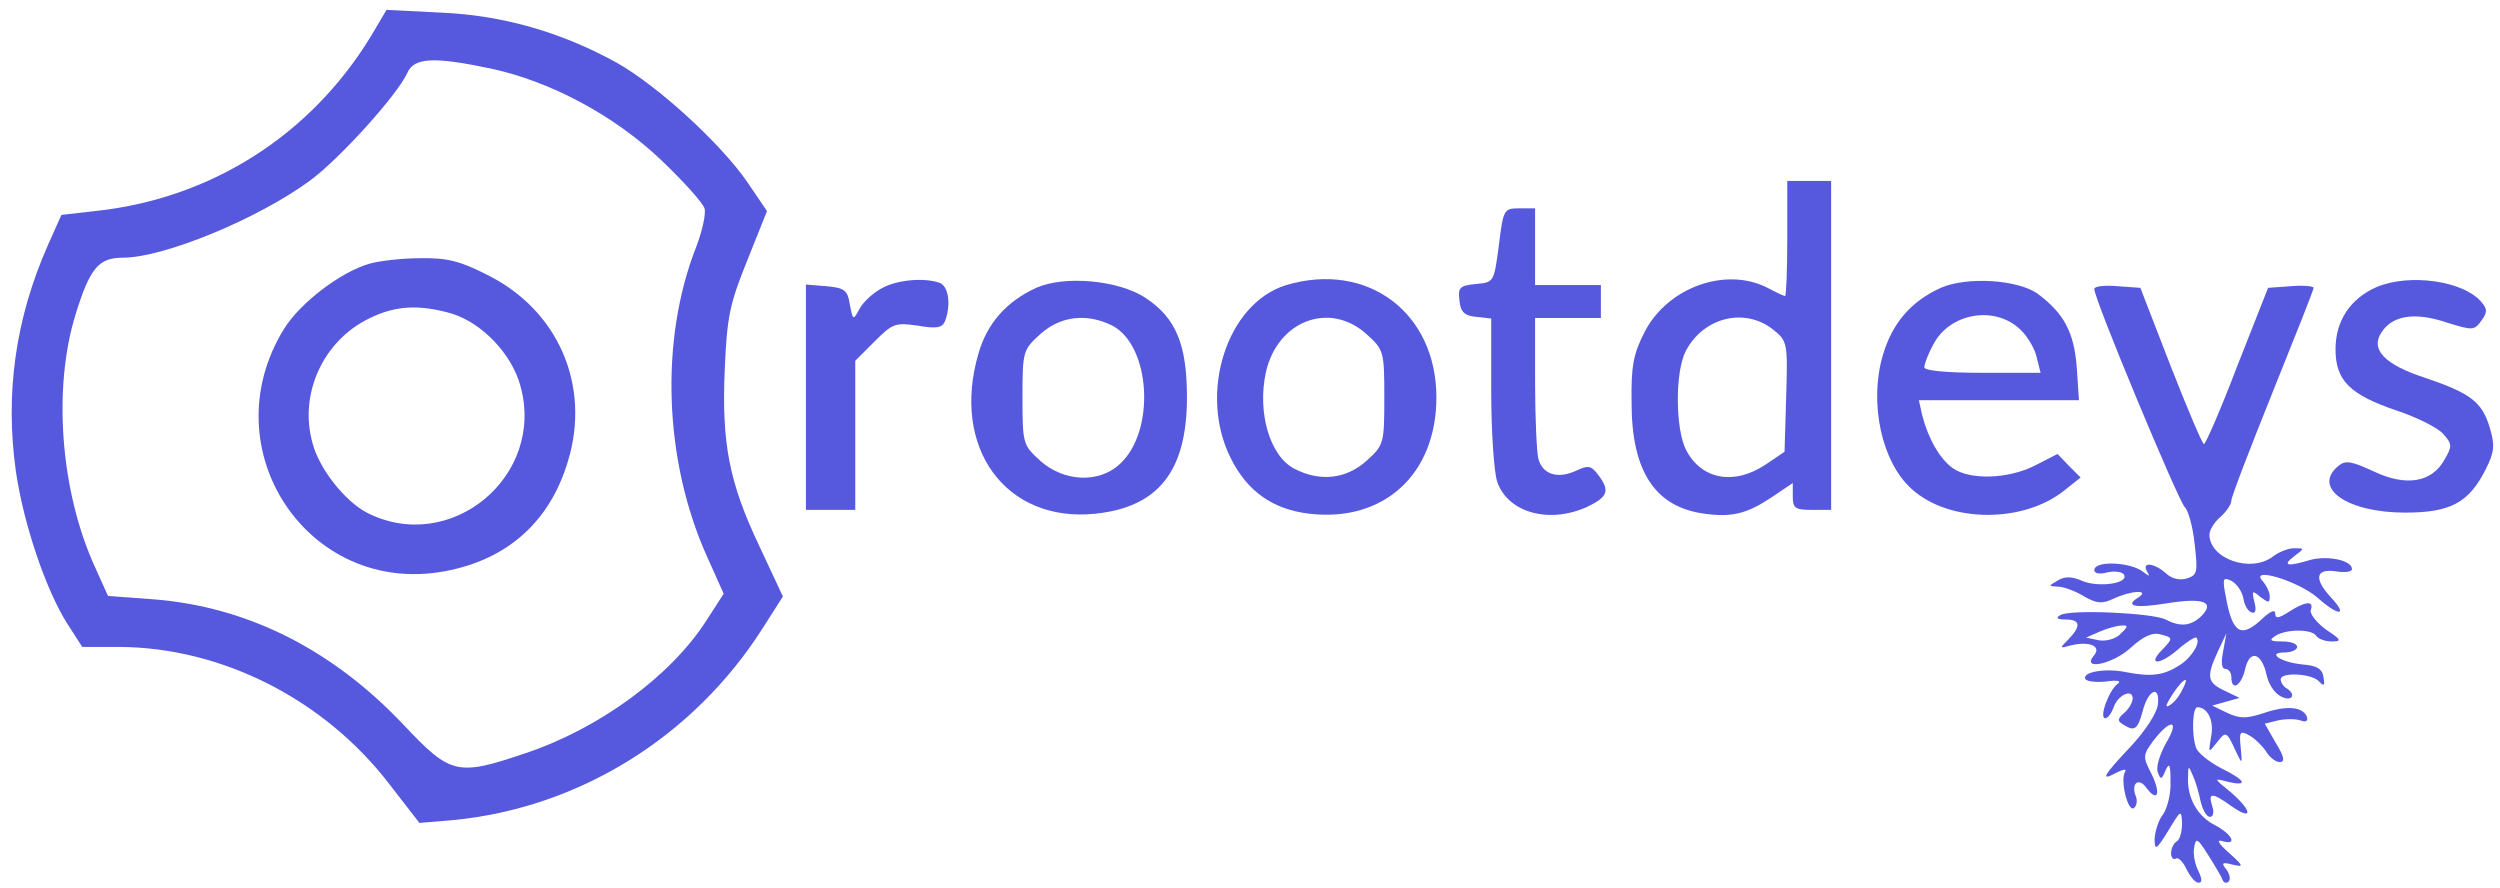 <?xml version="1.0" standalone="no"?>
<!DOCTYPE svg PUBLIC "-//W3C//DTD SVG 20010904//EN"
 "http://www.w3.org/TR/2001/REC-SVG-20010904/DTD/svg10.dtd">
<svg version="1.0" xmlns="http://www.w3.org/2000/svg"
 width="456pt" height="162pt" viewBox="0 0 456 162"
 preserveAspectRatio="xMidYMid meet">

<g transform="translate(0,162) scale(0.1,-0.1)"
fill="#5658DD" stroke="none">
<path d="M676 1553 c-110 -180 -292 -296 -503 -318 l-61 -7 -25 -56 c-59 -134
-78 -270 -58 -412 14 -96 55 -217 94 -278 l27 -42 68 0 c186 -1 373 -95 492
-250 l55 -71 60 5 c231 22 440 152 566 350 l37 58 -43 92 c-55 116 -69 187
-63 323 4 95 9 119 41 198 l36 90 -36 53 c-49 71 -163 175 -237 217 -101 56
-208 87 -321 92 l-100 5 -29 -49z m219 -58 c108 -23 225 -85 311 -167 40 -38
76 -78 79 -88 3 -10 -4 -41 -15 -70 -67 -170 -59 -391 20 -566 l30 -67 -31
-48 c-65 -102 -196 -198 -331 -243 -124 -42 -136 -39 -221 51 -131 139 -287
217 -459 230 l-81 6 -23 51 c-64 139 -78 328 -36 463 26 84 42 103 86 103 75
0 247 71 342 141 54 40 158 155 177 196 12 28 48 30 152 8z"/>
<path d="M674 1139 c-53 -15 -127 -72 -156 -119 -135 -219 44 -488 293 -442
114 21 192 90 225 201 42 138 -18 276 -148 340 -49 25 -73 31 -122 30 -34 0
-75 -5 -92 -10z m150 -91 c55 -17 109 -73 125 -131 47 -166 -128 -310 -280
-232 -40 21 -87 80 -99 127 -25 89 19 186 103 227 48 24 92 26 151 9z"/>
<path d="M3260 1185 c0 -58 -2 -105 -4 -105 -2 0 -17 7 -32 15 -76 39 -182 1
-224 -80 -21 -41 -25 -63 -24 -130 0 -125 43 -190 133 -202 50 -7 78 0 124 31
l37 25 0 -24 c0 -22 4 -25 35 -25 l35 0 0 300 0 300 -40 0 -40 0 0 -105z m-26
-166 c26 -21 27 -23 24 -122 l-3 -101 -34 -23 c-58 -39 -118 -28 -146 27 -19
38 -20 142 0 180 32 61 107 80 159 39z"/>
<path d="M2734 1173 c-9 -68 -9 -68 -42 -71 -29 -3 -33 -6 -30 -30 2 -21 9
-28 31 -30 l27 -3 0 -133 c0 -73 5 -147 11 -165 20 -57 96 -77 165 -45 37 18
41 29 19 58 -13 17 -18 18 -41 7 -34 -15 -60 -6 -68 22 -3 12 -6 75 -6 140 l0
117 60 0 60 0 0 30 0 30 -60 0 -60 0 0 70 0 70 -29 0 c-28 0 -29 -2 -37 -67z"/>
<path d="M1608 1094 c-15 -8 -33 -24 -40 -37 -12 -22 -12 -22 -18 8 -4 26 -10
30 -43 33 l-37 3 0 -205 0 -206 45 0 45 0 0 136 0 136 35 35 c33 33 38 35 79
29 35 -6 45 -4 50 9 11 30 6 63 -10 69 -27 10 -78 6 -106 -10z"/>
<path d="M1890 1095 c-54 -25 -89 -64 -105 -119 -51 -172 49 -310 213 -293
115 12 167 78 167 212 0 97 -20 145 -76 182 -49 32 -147 41 -199 18z m139 -69
c70 -37 79 -192 14 -252 -38 -36 -102 -33 -145 5 -32 29 -33 31 -33 116 0 85
1 87 33 116 37 33 85 38 131 15z"/>
<path d="M2346 1100 c-108 -33 -161 -197 -101 -316 30 -60 76 -93 143 -101
136 -16 232 72 232 212 0 155 -126 249 -274 205z m146 -89 c32 -29 33 -31 33
-116 0 -85 -1 -87 -33 -116 -37 -33 -85 -38 -131 -14 -45 23 -68 103 -52 176
21 94 116 130 183 70z"/>
<path d="M3540 1095 c-55 -25 -89 -65 -106 -124 -25 -86 -2 -194 53 -243 68
-62 204 -63 279 -2 l29 23 -21 21 -21 22 -41 -21 c-49 -25 -119 -27 -150 -5
-24 17 -45 54 -56 97 l-6 27 146 0 146 0 -4 60 c-5 64 -23 98 -71 134 -36 26
-129 32 -177 11z m147 -78 c12 -12 25 -34 28 -49 l7 -28 -106 0 c-67 0 -106 4
-106 10 0 6 7 25 16 41 30 59 115 73 161 26z"/>
<path d="M4334 1096 c-47 -21 -74 -61 -74 -113 0 -57 26 -83 112 -112 36 -12
74 -31 84 -42 17 -19 17 -23 3 -47 -23 -42 -70 -50 -129 -22 -41 19 -52 21
-65 10 -48 -40 16 -85 122 -85 83 0 116 18 147 79 16 32 17 44 7 77 -14 46
-35 62 -118 90 -74 24 -100 52 -79 83 20 31 61 37 118 18 48 -15 51 -15 64 3
11 15 11 21 1 33 -32 40 -133 54 -193 28z"/>
<path d="M3820 1093 c-1 -17 154 -388 165 -398 6 -5 15 -36 18 -67 6 -52 5
-57 -14 -63 -13 -4 -27 -1 -38 9 -21 19 -45 22 -35 4 6 -10 5 -10 -7 -1 -23
18 -89 21 -89 3 0 -6 10 -8 24 -4 13 3 27 1 30 -4 10 -16 -45 -24 -75 -12 -20
9 -33 9 -46 1 -17 -10 -17 -10 0 -11 11 0 32 -8 47 -17 24 -14 34 -15 55 -5
32 15 68 17 45 2 -26 -16 -5 -20 55 -10 64 10 86 2 60 -24 -19 -18 -38 -20
-65 -6 -23 12 -175 19 -192 8 -9 -5 -6 -8 10 -8 27 0 28 -12 5 -36 -17 -17
-17 -17 5 -11 34 8 56 -2 41 -19 -23 -28 36 -15 68 15 22 20 39 28 53 24 24
-6 24 -7 4 -28 -28 -28 -6 -29 27 -1 17 15 33 25 35 23 9 -8 -8 -36 -30 -50
-29 -19 -52 -22 -98 -13 -38 8 -82 0 -74 -13 3 -4 20 -6 38 -4 20 3 28 1 21
-4 -16 -11 -35 -63 -23 -63 5 0 11 9 15 19 7 23 35 36 35 17 0 -7 -7 -19 -15
-26 -13 -11 -13 -15 -3 -21 21 -14 27 -10 36 23 10 40 32 50 28 13 -2 -16 -23
-48 -49 -76 -52 -55 -57 -65 -26 -48 12 6 19 7 15 1 -9 -15 5 -73 16 -66 5 3
7 13 4 21 -10 24 5 36 19 16 21 -28 27 -10 9 26 -16 31 -15 34 3 59 32 42 50
40 24 -3 -12 -22 -19 -45 -15 -54 5 -14 7 -13 14 4 7 15 9 11 9 -21 1 -22 -6
-49 -14 -60 -8 -10 -14 -30 -15 -44 0 -22 3 -21 25 15 23 38 24 39 25 13 0
-15 -4 -30 -10 -33 -5 -3 -10 -13 -10 -21 0 -8 4 -13 9 -10 4 3 13 -6 19 -19
7 -14 16 -25 22 -25 7 0 7 6 0 21 -6 11 -10 30 -8 42 3 20 6 19 26 -13 12 -19
24 -39 26 -45 2 -5 7 -7 11 -3 4 4 2 14 -4 22 -10 12 -8 14 11 9 21 -5 21 -3
-7 22 -18 16 -23 24 -12 21 29 -9 19 12 -13 29 -32 16 -51 50 -49 88 0 21 1
21 9 2 5 -11 11 -32 14 -47 4 -16 11 -28 17 -28 6 0 8 9 4 20 -8 25 0 25 36
-1 39 -27 37 -8 -2 26 -32 26 -32 26 -5 19 38 -9 32 3 -13 25 -21 11 -41 27
-45 36 -9 24 -7 75 2 75 19 0 31 -25 25 -54 -5 -30 -5 -30 10 -11 17 22 18 22
35 -15 12 -25 12 -25 9 7 -3 28 -1 31 15 22 10 -5 24 -19 31 -29 6 -11 18 -20
25 -20 10 0 9 9 -7 35 l-20 35 24 6 c14 3 32 3 41 0 10 -4 14 -1 12 6 -7 19
-37 22 -80 7 -31 -10 -43 -10 -66 1 l-27 13 25 7 25 7 -27 13 c-32 15 -34 25
-13 71 l16 34 -6 -33 c-4 -20 -3 -32 4 -32 6 0 11 -7 11 -15 0 -27 18 -16 25
14 8 37 30 31 39 -9 3 -16 14 -34 26 -40 20 -11 30 3 10 15 -5 3 -10 10 -10
16 0 13 54 11 69 -3 10 -11 12 -9 9 7 -2 15 -12 21 -38 23 -40 4 -67 22 -32
22 12 0 22 5 22 10 0 6 -12 10 -27 10 -22 0 -25 2 -13 10 20 13 67 13 75 0 3
-5 16 -10 28 -10 19 0 18 3 -11 22 -17 13 -30 29 -27 36 6 17 -11 15 -40 -4
-19 -12 -25 -13 -25 -3 0 8 -9 4 -23 -9 -39 -37 -55 -28 -67 39 -7 35 -5 37
11 29 10 -6 19 -20 21 -32 2 -12 8 -23 15 -25 7 -3 9 4 5 19 -5 21 -4 22 11 9
15 -11 17 -11 17 1 0 8 -6 20 -12 27 -28 29 63 2 99 -29 39 -35 57 -34 24 1
-31 34 -27 52 9 47 17 -3 30 -1 30 4 0 16 -44 25 -75 17 -43 -13 -53 -11 -31
6 20 15 20 15 0 15 -10 0 -28 -7 -38 -15 -41 -31 -116 -4 -116 40 0 8 9 23 20
32 11 10 20 23 20 30 0 7 34 95 75 197 41 102 75 187 75 191 0 3 -19 5 -41 3
l-42 -3 -56 -142 c-30 -79 -58 -143 -61 -143 -3 0 -30 64 -61 143 l-55 142
-42 3 c-23 2 -42 0 -42 -5z m48 -629 c-8 -9 -26 -14 -39 -12 l-24 5 25 11 c14
6 32 11 40 11 12 1 12 -2 -2 -15z m112 -103 c-5 -11 -15 -23 -22 -27 -7 -5 -8
-2 -3 7 21 37 44 55 25 20z"/>
</g>
</svg>
